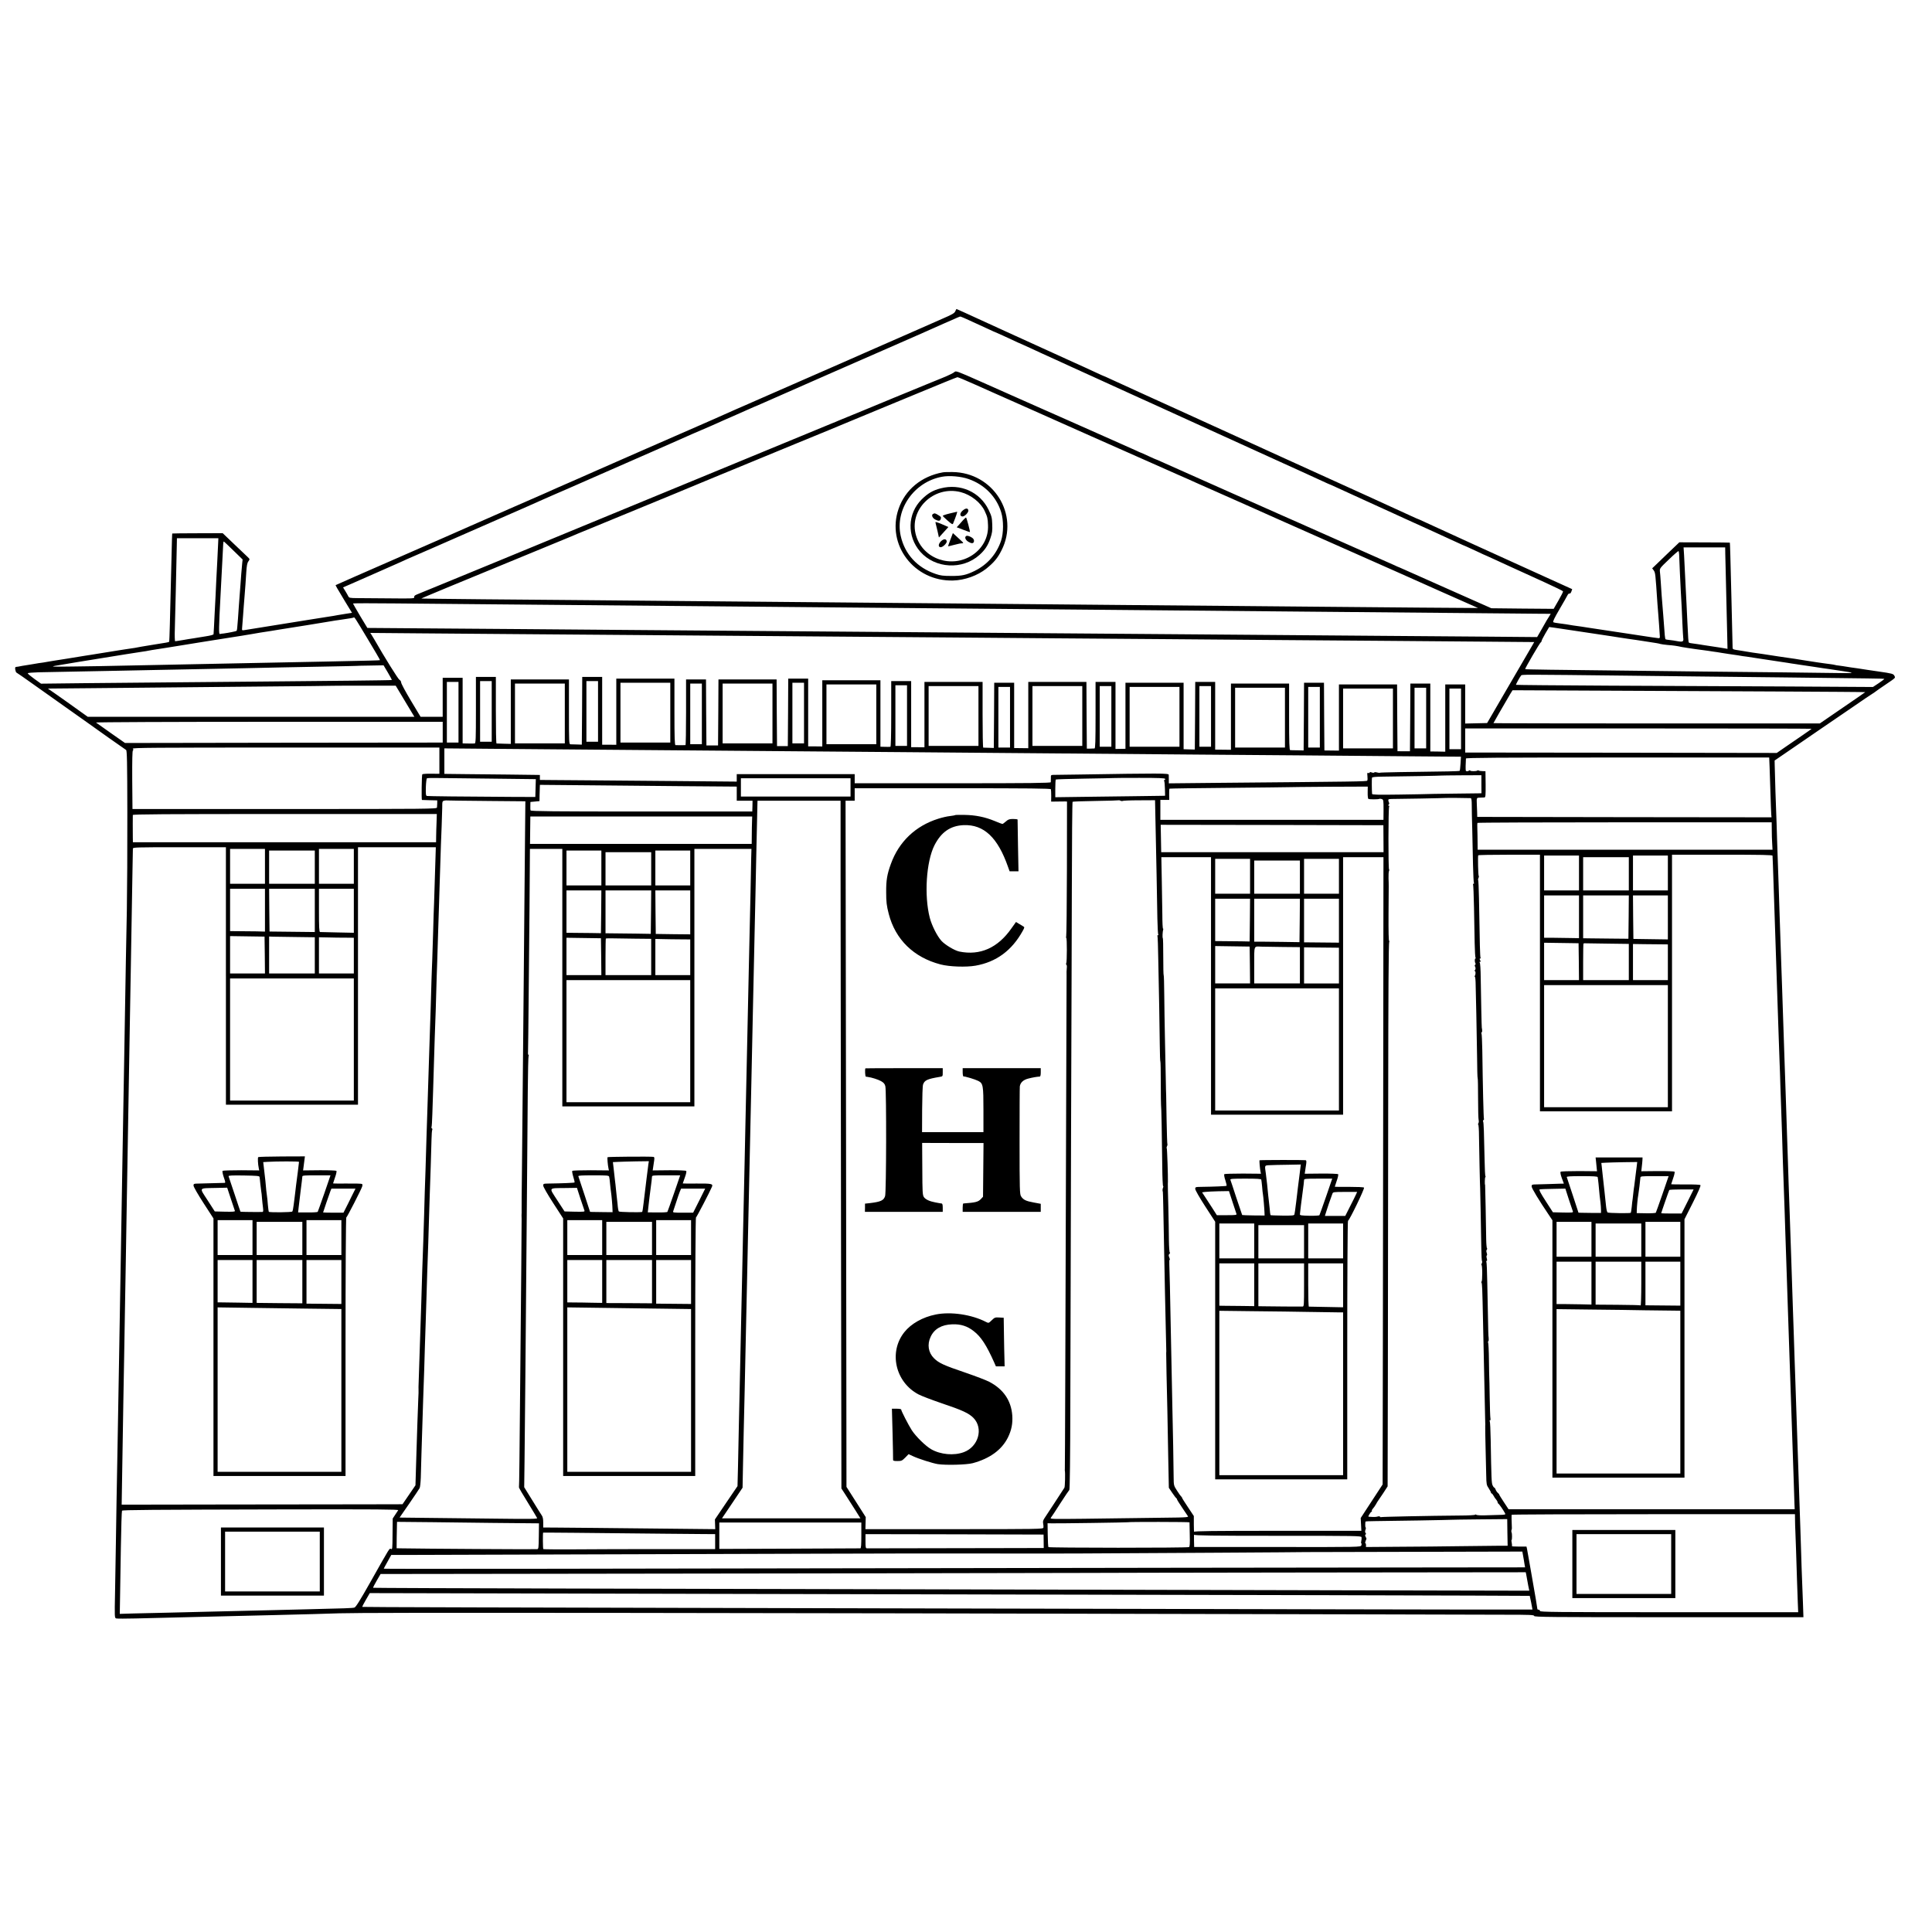 <?xml version="1.0" standalone="no"?>
<!DOCTYPE svg PUBLIC "-//W3C//DTD SVG 20010904//EN"
 "http://www.w3.org/TR/2001/REC-SVG-20010904/DTD/svg10.dtd">
<svg version="1.0" xmlns="http://www.w3.org/2000/svg"
 width="2326pt" height="2326pt" viewBox="0 0 2326 2326"
 preserveAspectRatio="xMidYMid meet">
<g transform="translate(0,2326) scale(0.1,-0.1)"
fill="#000000" stroke="none">
<path d="M11501 19513 c-9 -23 -36 -39 -159 -92 -81 -36 -205 -90 -277 -122
-337 -147 -554 -243 -595 -261 -25 -11 -58 -26 -75 -33 -16 -7 -127 -56 -245
-108 -118 -52 -393 -172 -610 -267 -217 -95 -417 -182 -445 -195 -27 -12 -84
-37 -125 -55 -41 -18 -93 -40 -115 -50 -22 -10 -83 -37 -135 -60 -52 -23 -113
-50 -135 -60 -22 -10 -92 -40 -155 -68 -144 -62 -1181 -517 -1235 -541 -22
-10 -130 -58 -240 -106 -109 -48 -217 -95 -240 -105 -36 -17 -192 -86 -580
-255 -306 -134 -443 -194 -485 -213 -25 -12 -157 -70 -295 -130 -137 -60 -448
-196 -690 -302 -392 -171 -500 -219 -598 -263 l-27 -12 17 -33 c10 -18 55 -92
99 -166 l82 -134 -77 -12 c-42 -7 -83 -14 -92 -15 -9 -2 -34 -6 -55 -10 -22
-3 -50 -8 -64 -10 -39 -6 -162 -26 -190 -30 -14 -2 -196 -31 -405 -65 -209
-33 -394 -63 -411 -66 -31 -5 -32 -4 -29 28 2 18 6 76 10 128 3 52 8 113 10
135 2 22 7 78 10 125 3 47 8 105 10 130 2 25 6 92 10 150 5 78 11 112 25 131
19 27 19 27 -8 53 -15 14 -89 84 -164 156 l-137 131 -302 -1 c-167 0 -304 -2
-305 -3 -2 -1 -5 -112 -8 -247 -4 -135 -8 -335 -11 -445 -3 -110 -7 -292 -10
-404 -3 -112 -6 -206 -9 -208 -5 -5 -31 -10 -211 -38 -88 -14 -167 -28 -175
-30 -8 -2 -35 -7 -60 -10 -25 -3 -70 -10 -100 -15 -30 -5 -73 -12 -95 -15 -22
-3 -92 -14 -155 -25 -63 -11 -133 -22 -155 -25 -22 -3 -51 -8 -65 -10 -14 -3
-38 -7 -55 -9 -16 -3 -88 -14 -160 -26 -71 -11 -146 -23 -165 -26 -19 -3 -46
-7 -60 -10 -56 -10 -67 -12 -115 -18 -27 -4 -57 -9 -65 -11 -8 -2 -33 -6 -55
-9 -40 -6 -113 -18 -127 -22 -5 -1 -15 -2 -24 -3 -11 -1 -14 -9 -10 -33 3 -18
9 -34 15 -36 5 -2 97 -65 203 -141 106 -75 272 -193 368 -261 96 -68 209 -148
250 -177 123 -89 484 -344 498 -352 11 -6 14 -142 15 -757 1 -412 -2 -942 -6
-1179 -10 -489 -13 -677 -22 -1205 -3 -206 -8 -472 -10 -590 -2 -118 -7 -375
-10 -570 -3 -195 -8 -456 -10 -580 -2 -124 -7 -391 -10 -595 -3 -203 -8 -471
-10 -595 -5 -270 -14 -819 -20 -1170 -5 -292 -13 -778 -20 -1150 -9 -466 -16
-872 -20 -1160 -3 -157 -7 -423 -10 -592 -6 -299 -6 -306 14 -313 11 -3 118
-3 238 0 120 3 304 7 408 10 105 3 287 7 405 10 118 3 303 7 410 10 107 3 296
7 420 10 464 11 581 15 805 22 308 11 4034 7 12100 -12 864 -2 1731 -4 1928
-5 310 0 357 -2 357 -15 0 -13 187 -15 1621 -15 l1621 0 -6 177 c-4 98 -9 228
-11 288 -3 61 -7 193 -10 295 -3 102 -8 241 -10 310 -2 69 -7 199 -10 290 -3
91 -7 224 -10 295 -2 72 -7 204 -10 295 -3 91 -7 224 -10 295 -3 72 -7 204
-10 295 -3 91 -8 224 -10 295 -3 72 -7 202 -10 290 -3 88 -7 225 -10 305 -3
80 -7 210 -10 290 -3 80 -7 215 -10 300 -3 85 -8 222 -10 304 -6 182 -14 407
-20 581 -8 206 -15 428 -20 590 -2 83 -7 215 -10 295 -2 80 -7 219 -10 310 -3
91 -8 224 -10 295 -3 72 -7 202 -10 290 -3 88 -7 223 -10 300 -9 265 -15 420
-20 595 -3 96 -8 225 -10 285 -2 61 -7 193 -10 295 -3 102 -8 235 -10 295 -2
61 -7 200 -10 310 -4 110 -8 241 -10 290 -2 50 -7 196 -11 325 -3 129 -8 255
-9 280 -3 44 -17 491 -19 599 l-1 55 225 154 c124 85 286 196 360 247 74 50
189 129 255 174 222 153 345 236 363 246 9 6 19 13 22 16 3 3 50 36 105 73
134 91 125 83 112 110 -12 24 -25 28 -192 52 -22 3 -80 12 -130 19 -101 16
-148 23 -202 30 -21 3 -49 8 -63 10 -14 3 -47 7 -75 11 -27 3 -52 7 -55 9 -3
2 -30 6 -60 10 -30 3 -95 13 -145 20 -49 8 -108 17 -130 20 -22 3 -65 10 -95
15 -30 5 -71 12 -90 14 -32 4 -281 41 -340 51 -14 2 -45 7 -70 10 -46 6 -71
10 -125 19 -16 3 -43 7 -60 10 -123 19 -115 15 -116 49 0 18 -2 93 -4 167 -2
74 -6 245 -9 380 -13 544 -18 705 -20 707 -1 1 -138 3 -305 3 l-303 1 -127
-121 c-69 -67 -143 -138 -163 -157 l-37 -35 19 -26 c19 -28 20 -34 44 -397 4
-50 8 -113 11 -140 4 -51 16 -210 18 -255 2 -19 -2 -25 -18 -23 -29 3 -72 9
-325 48 -124 19 -288 44 -365 55 -77 11 -151 23 -165 25 -14 3 -45 7 -70 11
-52 6 -156 22 -185 28 -11 2 -47 7 -81 11 -33 3 -66 10 -73 14 -9 6 11 48 74
156 48 81 91 158 97 170 6 13 16 21 23 19 7 -3 17 7 23 24 l10 29 -267 121
c-629 285 -1327 603 -1499 683 -46 22 -85 39 -87 39 -2 0 -39 16 -82 36 -100
47 -900 411 -1238 564 -143 65 -291 132 -330 150 -38 18 -320 146 -625 285
-305 139 -580 264 -610 278 -30 14 -206 93 -390 177 -184 84 -373 170 -418
191 -46 22 -86 39 -87 39 -2 0 -43 18 -92 41 -48 23 -210 97 -359 164 -150 68
-476 217 -725 330 -250 114 -487 222 -527 241 -41 19 -75 34 -77 34 -1 0 -8
-12 -14 -27z m200 -124 c74 -33 167 -76 207 -95 40 -19 74 -34 76 -34 2 0 42
-18 88 -39 162 -76 240 -111 243 -111 2 0 45 -20 97 -44 96 -45 116 -54 308
-141 63 -29 140 -64 170 -78 30 -14 179 -81 330 -150 151 -69 304 -139 340
-155 36 -17 110 -50 165 -75 55 -24 125 -56 155 -70 30 -14 183 -84 340 -155
852 -388 1172 -533 1235 -562 39 -18 140 -64 225 -102 85 -39 193 -88 238
-109 46 -22 86 -39 87 -39 2 0 43 -18 92 -41 48 -22 212 -97 363 -166 151 -69
298 -135 325 -148 28 -13 82 -38 120 -55 39 -18 88 -40 110 -50 22 -10 65 -29
95 -43 30 -14 105 -47 165 -75 61 -28 144 -66 185 -85 134 -62 191 -87 194
-87 2 0 56 -25 120 -55 63 -30 117 -55 120 -55 2 0 46 -20 97 -44 52 -24 146
-67 209 -96 63 -29 129 -58 145 -66 17 -7 129 -58 250 -114 121 -55 221 -104
223 -109 2 -5 -23 -55 -55 -110 l-58 -101 -375 3 -375 4 -480 213 c-264 117
-513 228 -553 246 -41 19 -75 34 -77 34 -3 0 -28 11 -57 25 -41 19 -603 268
-915 406 -26 11 -66 29 -88 39 -22 10 -103 46 -180 80 -77 34 -153 68 -170 75
-16 8 -334 149 -705 313 -371 165 -705 314 -743 331 -37 17 -69 31 -72 31 -2
0 -43 18 -90 40 -47 22 -88 40 -90 40 -2 0 -32 13 -67 30 -35 16 -206 92 -380
169 -175 77 -337 149 -360 160 -24 11 -203 90 -398 176 -195 87 -375 166 -399
177 -24 11 -174 77 -333 148 -277 123 -291 128 -307 111 -9 -10 -74 -42 -146
-71 -71 -28 -143 -58 -160 -65 -16 -7 -131 -54 -255 -105 -124 -50 -238 -98
-255 -105 -16 -7 -147 -61 -290 -120 -143 -59 -273 -112 -290 -119 -16 -7 -43
-19 -60 -25 -160 -66 -1139 -470 -1505 -621 -514 -212 -658 -272 -740 -305
-48 -19 -840 -346 -1805 -745 -170 -70 -449 -185 -620 -255 -170 -69 -326
-133 -346 -142 -27 -11 -35 -20 -32 -32 4 -17 -14 -18 -289 -15 -161 1 -338 3
-394 3 -94 1 -101 2 -112 24 -6 12 -22 41 -36 63 l-26 42 108 47 c59 26 202
89 318 140 115 51 232 103 260 115 27 12 63 28 79 36 17 7 158 69 315 137 248
109 766 336 1145 502 66 29 145 64 175 78 30 14 87 38 125 55 39 16 293 127
565 247 272 120 565 248 650 285 85 37 175 77 200 88 80 37 481 212 485 212 2
0 36 15 77 34 40 19 123 55 183 81 61 26 143 63 183 81 41 19 75 34 77 34 2 0
63 26 137 59 73 32 228 100 343 151 116 51 228 100 250 110 22 10 112 50 200
88 88 39 219 96 290 127 72 32 274 120 450 197 176 77 338 148 360 158 22 10
83 37 135 60 52 23 113 50 135 60 22 10 60 26 85 37 25 11 56 24 70 31 14 6
28 11 31 11 4 1 67 -26 140 -60z m41 -760 c111 -50 217 -97 233 -104 17 -8 91
-41 165 -73 74 -33 155 -69 180 -80 25 -12 392 -175 815 -363 424 -187 788
-349 810 -359 22 -10 123 -55 225 -100 102 -44 205 -90 230 -102 25 -11 161
-72 302 -134 141 -62 276 -122 300 -133 24 -11 207 -93 408 -182 965 -427
1422 -630 1461 -648 24 -11 242 -108 484 -216 l440 -195 -715 5 c-393 3 -908
8 -1145 10 -236 2 -736 7 -1110 10 -374 3 -896 8 -1160 10 -264 3 -757 7
-1095 10 -338 3 -833 7 -1100 10 -267 2 -775 7 -1130 10 -355 3 -852 8 -1105
10 -253 3 -761 7 -1130 10 -368 3 -859 8 -1090 10 -231 2 -762 7 -1180 10
-418 4 -761 8 -762 9 -3 3 364 155 1657 687 107 44 209 86 225 94 17 7 104 43
195 80 123 51 793 327 1005 414 11 5 31 13 45 19 14 6 196 82 405 168 209 86
394 162 410 169 17 7 273 113 570 235 297 122 554 227 570 235 17 7 104 43
195 81 91 37 390 161 665 275 275 114 505 208 512 208 6 1 103 -40 215 -90z
m-9117 -1936 c-2 -49 -6 -133 -9 -188 -3 -55 -8 -158 -12 -230 -3 -71 -7 -159
-9 -195 -2 -36 -7 -130 -11 -210 -6 -135 -11 -220 -13 -246 -1 -6 -40 -17 -88
-24 -49 -8 -92 -15 -98 -16 -5 -1 -30 -5 -55 -9 -25 -3 -83 -13 -129 -21 -46
-8 -88 -14 -92 -14 -5 0 -7 67 -4 153 2 83 7 280 11 437 3 157 7 341 9 410 2
69 4 151 4 183 l1 57 249 0 250 0 -4 -87z m185 -61 l111 -108 -5 -45 c-3 -24
-8 -80 -11 -124 -3 -44 -7 -105 -10 -135 -2 -30 -7 -89 -10 -130 -3 -41 -7
-102 -10 -135 -2 -33 -7 -98 -10 -145 -8 -108 -11 -140 -17 -145 -5 -5 -93
-23 -151 -31 -21 -2 -44 -5 -50 -7 -14 -2 -13 73 8 463 6 106 12 227 21 400
12 256 12 250 19 250 3 0 55 -49 115 -108z m17961 -34 c1 -40 2 -113 4 -163 2
-85 13 -548 20 -848 l3 -139 -32 6 c-17 3 -44 7 -61 10 -34 5 -168 26 -204 31
-13 3 -45 7 -70 11 -79 10 -93 13 -98 18 -6 5 -9 48 -18 246 -3 74 -8 169 -10
210 -2 41 -7 129 -10 195 -6 130 -12 258 -20 403 l-6 92 251 0 250 0 1 -72z
m-555 -16 c2 -79 15 -351 19 -427 11 -182 14 -257 20 -400 4 -82 8 -161 10
-175 7 -44 -5 -51 -67 -40 -31 6 -75 13 -98 15 -24 2 -45 6 -47 8 -8 9 -10 32
-28 283 -5 73 -14 181 -20 249 -2 28 -7 95 -10 150 -4 55 -8 116 -11 136 -3
36 1 41 108 143 61 59 113 104 116 101 4 -3 7 -23 8 -43z m-14351 -597 c319
-3 819 -8 1110 -10 681 -6 1561 -14 2220 -20 286 -3 790 -7 1120 -10 330 -3
827 -7 1105 -10 278 -3 782 -7 1120 -10 338 -3 840 -7 1115 -10 593 -5 1639
-15 2205 -20 805 -7 1961 -18 2220 -20 146 -2 338 -4 428 -4 l162 -1 -25 -41
c-15 -22 -35 -57 -46 -77 -12 -20 -37 -65 -57 -100 l-36 -62 -586 5 c-322 2
-911 7 -1310 10 -399 3 -966 8 -1260 10 -294 2 -868 7 -1275 10 -407 3 -994 7
-1305 10 -311 2 -893 7 -1295 10 -401 3 -971 8 -1265 10 -294 2 -875 7 -1290
10 -415 3 -989 8 -1275 10 -286 2 -893 7 -1350 11 -456 3 -1001 7 -1210 9
-209 2 -444 4 -521 4 l-141 1 -87 144 c-47 80 -86 147 -86 150 0 4 233 4 518
1 284 -3 778 -7 1097 -10z m-1437 -420 c83 -137 149 -251 147 -253 -3 -3 -135
-6 -660 -17 -165 -3 -392 -8 -505 -10 -606 -12 -785 -16 -990 -20 -339 -6
-750 -15 -985 -20 -115 -3 -352 -7 -525 -9 -286 -4 -308 -3 -240 9 73 13 461
77 590 97 83 13 77 12 260 42 85 13 175 27 200 31 25 3 52 8 60 10 8 2 31 6
50 9 59 9 227 35 390 62 85 14 169 28 185 30 17 3 84 14 150 24 269 43 322 51
355 56 19 3 46 7 60 10 14 2 39 7 55 9 46 8 88 15 110 19 11 2 40 7 65 10 25
3 54 8 65 10 11 2 52 9 90 15 268 42 472 75 590 95 50 9 122 20 160 25 114 16
150 23 154 27 8 7 15 -4 169 -261z m14372 125 c30 -5 75 -12 100 -15 25 -4
115 -17 200 -30 85 -13 175 -26 200 -30 25 -3 70 -10 100 -15 30 -5 73 -12 95
-15 22 -3 67 -10 100 -15 33 -5 80 -12 105 -15 25 -3 83 -12 130 -20 47 -8 99
-16 115 -18 17 -3 37 -7 45 -10 8 -3 47 -8 85 -12 75 -6 105 -10 175 -25 25
-5 101 -16 170 -26 69 -9 132 -18 142 -19 9 -2 38 -6 65 -10 26 -3 71 -10 98
-15 28 -5 68 -11 90 -14 22 -3 72 -10 110 -16 39 -7 84 -14 100 -15 17 -2 102
-15 190 -29 88 -13 180 -27 205 -31 25 -3 70 -10 100 -15 30 -5 71 -12 90 -14
19 -3 49 -7 65 -10 17 -2 81 -12 143 -21 62 -9 121 -18 131 -20 10 -2 42 -6
71 -10 29 -4 62 -9 74 -11 12 -2 59 -9 106 -16 47 -6 88 -14 92 -18 5 -3 -34
-5 -85 -4 -50 1 -380 5 -732 9 -352 3 -788 8 -970 10 -181 2 -562 7 -845 10
-937 10 -1294 15 -1298 19 -5 6 178 320 189 324 5 2 9 9 9 16 0 6 20 46 45 89
l46 78 47 -6 c26 -3 72 -10 102 -15z m-12495 -65 c363 -3 946 -7 1295 -10 349
-3 930 -7 1290 -10 772 -6 1617 -13 2585 -20 385 -3 943 -7 1240 -10 297 -2
902 -7 1345 -10 443 -3 1003 -8 1245 -10 242 -2 838 -7 1325 -10 487 -4 1043
-9 1235 -10 193 -2 408 -4 478 -4 l128 -1 -24 -42 c-14 -24 -104 -179 -201
-345 -96 -166 -184 -317 -195 -335 -10 -18 -47 -82 -83 -143 l-64 -110 -132
-3 -132 -3 0 236 0 235 -120 0 -120 0 0 -405 0 -405 -90 2 -90 1 0 409 0 408
-120 0 -120 0 -2 -407 -3 -408 -75 0 -75 1 -3 402 -2 402 -350 0 -350 0 0
-399 0 -398 -87 1 -88 1 -3 408 -2 407 -120 0 -120 0 -2 -407 -3 -408 -75 2
c-41 0 -81 1 -87 2 -10 1 -13 88 -13 401 l0 400 -350 0 -350 0 0 -399 0 -398
-95 1 -95 1 0 407 0 408 -120 0 -120 0 -2 -407 -3 -407 -40 1 c-22 1 -52 1
-67 2 l-28 1 0 400 0 400 -350 0 -350 0 0 -398 0 -397 -60 -1 -60 -1 0 403 0
404 -120 0 -120 0 0 -400 c0 -313 -3 -400 -12 -401 -7 -1 -31 -1 -53 -2 l-40
0 -3 402 -2 401 -350 0 -350 0 0 -399 0 -399 -85 1 -85 1 0 393 0 393 -120 0
-120 0 -2 -392 -3 -393 -60 2 c-33 1 -63 2 -67 2 -5 1 -8 179 -8 396 l0 395
-350 0 -350 0 0 -393 0 -394 -80 1 -80 0 0 398 0 398 -120 0 -120 0 0 -395 c0
-256 -4 -395 -10 -396 -5 -1 -19 -1 -30 -1 -11 0 -36 0 -55 1 l-35 1 0 400 0
400 -350 0 -350 0 0 -399 0 -398 -85 1 -85 0 0 408 0 408 -120 0 -120 0 -2
-407 -3 -406 -65 0 -65 0 -3 401 -2 402 -350 0 -350 0 -2 -397 -3 -398 -70 0
-70 0 -3 398 -2 397 -120 0 -120 0 0 -395 c0 -217 -3 -395 -7 -396 -11 -1
-105 -1 -120 0 -10 1 -13 88 -13 401 l0 400 -350 0 -350 0 0 -399 0 -398 -85
1 -85 0 0 408 0 408 -120 0 -120 0 -2 -407 -3 -408 -60 2 c-33 1 -68 2 -77 2
-17 1 -18 27 -18 391 l0 390 -350 0 -350 0 0 -388 0 -388 -82 2 c-46 1 -86 2
-90 3 -5 0 -8 181 -8 401 l0 400 -120 0 -120 0 0 -400 c0 -348 -2 -400 -15
-401 -8 -1 -26 -1 -40 -1 -14 0 -43 0 -65 1 l-40 1 0 395 0 395 -120 0 -120 0
0 -235 0 -235 -133 0 -133 0 -117 195 c-64 107 -117 205 -117 218 0 12 -9 27
-20 32 -16 8 -183 276 -301 483 -11 18 -27 44 -35 58 l-16 24 593 -5 c327 -2
891 -7 1254 -10z m-1636 -461 c28 -48 50 -88 48 -91 -2 -2 -220 -5 -483 -8
-263 -2 -729 -7 -1034 -10 -305 -3 -805 -7 -1110 -10 -305 -3 -789 -8 -1075
-10 l-521 -6 -81 58 c-44 32 -80 62 -79 67 0 5 59 10 131 12 398 7 821 16 975
19 96 2 317 7 490 10 173 3 403 8 510 10 107 3 332 7 500 10 168 3 375 8 460
10 85 2 319 7 520 10 201 4 366 7 367 8 1 1 75 3 166 4 l165 3 51 -86z m14966
-39 c259 -3 655 -7 880 -10 226 -3 633 -7 905 -10 1141 -13 1263 -15 1266 -18
3 -2 -28 -25 -66 -51 l-71 -47 -1022 6 c-562 3 -1528 7 -2147 10 -618 3 -1126
8 -1128 10 -4 3 41 87 61 112 10 13 -11 13 1322 -2z m-13715 -430 l0 -365 -70
0 -70 0 0 365 0 365 70 0 70 0 0 -365z m1280 0 l0 -365 -70 0 -70 0 0 365 0
365 70 0 70 0 0 -365z m-1680 -10 l0 -365 -70 0 -70 0 0 365 0 365 70 0 70 0
0 -365z m2550 -5 l0 -360 -300 0 -300 0 0 360 0 360 300 0 300 0 0 -360z
m1610 -5 l0 -365 -70 0 -70 0 0 365 0 365 70 0 70 0 0 -365z m-2880 -5 l0
-360 -300 0 -300 0 0 360 0 360 300 0 300 0 0 -360z m1650 -5 l0 -365 -70 0
-70 0 0 365 0 365 70 0 70 0 0 -365z m850 5 l0 -360 -300 0 -300 0 0 360 0
360 300 0 300 0 0 -360z m1250 -10 l0 -360 -300 0 -300 0 0 360 0 360 300 0
300 0 0 -360z m-5674 158 l113 -188 -1966 0 -1966 0 -101 72 c-55 39 -119 85
-141 101 -22 16 -84 60 -139 98 l-99 69 104 1 c57 0 257 2 444 4 705 7 1552
15 2180 21 358 3 651 6 652 7 1 1 183 2 404 2 l403 0 112 -187z m6044 -173 l0
-365 -70 0 -70 0 0 365 0 365 70 0 70 0 0 -365z m860 -5 l0 -360 -300 0 -300
0 0 360 0 360 300 0 300 0 0 -360z m1250 0 l0 -360 -300 0 -300 0 0 360 0 360
300 0 300 0 0 -360z m350 -5 l0 -365 -70 0 -70 0 0 365 0 365 70 0 70 0 0
-365z m1200 0 l0 -365 -70 0 -70 0 0 365 0 365 70 0 70 0 0 -365z m-2420 -10
l0 -365 -70 0 -70 0 0 365 0 365 70 0 70 0 0 -365z m2040 5 l0 -360 -300 0
-300 0 0 360 0 360 300 0 300 0 0 -360z m1690 -5 l0 -365 -70 0 -70 0 0 365 0
365 70 0 70 0 0 -365z m-420 -5 l0 -360 -300 0 -300 0 0 360 0 360 300 0 300
0 0 -360z m1700 -5 l0 -365 -70 0 -70 0 0 365 0 365 70 0 70 0 0 -365z m-400
-5 l0 -360 -300 0 -300 0 0 360 0 360 300 0 300 0 0 -360z m820 -5 l0 -365
-70 0 -70 0 0 365 0 365 70 0 70 0 0 -365z m3814 330 c577 -3 1050 -6 1052 -8
1 -1 -122 -86 -273 -189 l-274 -188 -1964 0 c-1081 0 -1965 2 -1965 4 0 3 113
199 204 354 l26 42 1072 -5 c590 -3 1545 -7 2122 -10z m-16074 -490 l0 -125
-1912 -2 -1913 -3 -170 119 c-93 65 -174 123 -179 127 -6 5 923 9 2082 9
l2092 0 0 -125z m16480 41 c0 -2 -46 -35 -102 -73 -57 -39 -151 -104 -210
-144 l-107 -74 -1875 3 -1876 2 0 145 0 145 2085 0 c1147 0 2085 -2 2085 -4z
m-16520 -384 l0 -158 -101 1 c-55 1 -102 -3 -105 -7 -7 -12 -11 -308 -4 -309
3 -1 45 -2 95 -3 l89 -2 0 -35 c-1 -19 -2 -42 -3 -51 -1 -17 -95 -18 -1833
-18 l-1833 0 -3 349 c-1 238 1 352 8 356 8 5 7 11 -1 21 -10 12 247 14 1840
14 l1851 0 0 -158z m1835 133 c358 -3 918 -8 1245 -10 327 -3 879 -7 1225 -10
347 -3 909 -7 1250 -10 341 -3 879 -7 1195 -10 1401 -11 1986 -16 2425 -20
259 -2 844 -7 1300 -10 457 -4 981 -8 1165 -10 184 -2 408 -4 497 -4 l162 -1
-5 -82 c-3 -45 -7 -85 -10 -88 -3 -3 -65 -6 -137 -7 -485 -6 -820 -12 -824
-16 -2 -3 -18 -1 -34 3 -16 5 -31 5 -34 0 -3 -5 -16 -5 -30 0 -17 7 -25 6 -25
-1 0 -6 -7 -8 -16 -5 -13 5 -15 -1 -11 -37 3 -24 2 -49 -2 -55 -6 -11 -107
-12 -1797 -27 l-592 -6 0 43 c0 24 0 51 -1 60 -1 19 -95 19 -1096 3 -143 -2
-274 -4 -292 -4 -31 -1 -32 -3 -31 -38 0 -21 0 -44 -1 -50 -1 -10 -244 -13
-1181 -13 l-1180 0 0 55 0 55 -710 0 -710 0 0 -45 0 -45 -662 6 c-365 3 -847
7 -1073 9 -225 2 -461 4 -522 4 l-113 1 0 30 0 30 -72 1 c-40 0 -181 2 -313 4
-132 2 -358 4 -502 5 l-263 3 0 154 0 153 563 -5 c309 -2 855 -7 1212 -10z
m14176 -117 c0 -13 2 -57 4 -98 1 -41 6 -178 10 -305 4 -126 8 -245 10 -263
l3 -32 -1772 2 -1771 3 -1 50 c-1 28 -3 73 -4 100 -3 82 -4 81 38 82 20 1 44
1 53 2 14 1 16 20 15 159 l-2 157 -35 1 c-19 0 -40 3 -46 7 -6 4 -13 4 -17 0
-9 -10 -86 -10 -86 0 0 4 -6 5 -12 0 -20 -12 -36 -12 -41 0 -3 10 -2 88 2 145
1 9 373 12 1826 12 l1825 0 1 -22z m-3466 -300 l1 -108 -26 -1 c-14 0 -162 -2
-330 -4 -168 -2 -305 -4 -305 -5 0 -1 -147 -3 -327 -6 -264 -4 -328 -2 -329 8
-4 47 -5 185 -1 195 2 8 43 12 130 13 249 2 706 11 708 13 1 1 110 2 241 3
l238 1 0 -109z m-11925 68 c267 -3 498 -5 513 -6 l28 0 -3 -107 -3 -108 -285
1 c-590 3 -1006 8 -1020 11 -13 4 -15 21 -13 106 2 55 8 104 13 107 5 3 71 5
147 3 76 -1 356 -4 623 -7z m8117 -3 c3 -7 0 -13 -7 -13 -6 0 -8 -5 -4 -12 4
-7 8 -50 9 -95 l2 -83 -36 -1 c-20 0 -184 -2 -366 -5 -181 -2 -463 -6 -625 -8
l-295 -4 0 103 c0 57 3 106 6 110 4 3 161 8 350 11 189 3 344 6 345 7 1 1 141
2 310 2 237 0 308 -3 311 -12z m-3787 -103 l0 -110 -660 0 -660 0 0 110 0 110
660 0 660 0 0 -110z m-2010 15 c217 -2 450 -4 518 -4 l122 -1 0 -85 0 -85 95
0 95 0 -1 -65 -2 -65 -1332 0 c-1057 0 -1334 3 -1337 13 -3 6 -4 32 -3 57 l1
45 55 5 54 5 1 70 c1 39 2 82 3 98 l1 28 668 -6 c367 -4 845 -8 1062 -10z
m8236 -76 c-1 -39 3 -73 8 -77 12 -7 120 -7 132 0 5 3 18 2 30 -2 20 -8 21
-15 21 -129 l-1 -121 -1343 0 -1343 0 0 120 0 120 54 0 53 0 -1 66 c-1 36 1
67 4 69 4 2 326 7 716 10 390 4 710 7 711 8 1 1 217 3 481 5 l479 2 -1 -71z
m-3814 39 c2 -7 4 -44 4 -81 l-1 -68 70 1 c39 1 81 1 96 1 l25 -1 -1 -808 c-1
-445 -5 -814 -9 -820 -4 -7 -4 -12 1 -12 10 0 9 -292 0 -307 -4 -7 -3 -14 1
-17 5 -3 8 -18 6 -33 -3 -28 -5 -75 -3 -103 0 -14 -8 -2668 -16 -4885 -2 -577
-4 -1052 -5 -1055 -1 -3 -1 -9 0 -15 6 -28 2 -194 -5 -206 -17 -26 -217 -334
-240 -367 -17 -26 -21 -41 -16 -65 4 -18 5 -40 3 -49 -3 -17 -63 -18 -1073
-18 l-1070 0 2 73 2 72 -116 182 -116 182 -5 4130 -6 4131 55 0 55 0 0 75 0
75 1179 0 c934 0 1180 -3 1183 -12z m5055 -107 c8 -1 12 -27 12 -83 0 -46 2
-180 6 -298 3 -118 7 -308 9 -422 3 -114 7 -212 11 -218 3 -5 1 -10 -5 -10 -6
0 -8 -4 -5 -10 3 -5 8 -130 11 -277 3 -148 6 -341 8 -429 2 -89 6 -167 10
-173 4 -6 3 -11 -1 -11 -10 0 -10 -41 0 -57 4 -7 3 -14 -3 -18 -6 -4 -7 -12
-3 -18 11 -17 10 -41 -2 -49 -7 -5 -6 -8 0 -8 12 0 13 -40 1 -58 -4 -7 -4 -12
1 -12 4 0 9 -46 9 -103 1 -56 4 -214 8 -352 3 -137 7 -366 9 -507 1 -142 4
-258 7 -258 3 0 5 -109 5 -243 0 -133 3 -251 7 -263 3 -11 2 -28 -3 -37 -6 -9
-6 -17 -2 -17 4 0 9 -62 9 -138 2 -153 12 -627 14 -627 1 0 10 -477 14 -727 1
-81 5 -150 9 -154 3 -4 2 -15 -4 -25 -5 -11 -6 -19 -2 -19 4 0 8 -45 8 -100 0
-55 -3 -100 -8 -100 -4 0 -5 -5 -1 -12 8 -13 10 -52 19 -483 3 -159 8 -389 11
-510 11 -521 15 -671 15 -690 1 -11 1 -31 0 -45 -1 -14 1 -126 4 -250 3 -124
7 -277 8 -341 2 -108 4 -119 30 -157 15 -23 27 -46 27 -52 0 -5 4 -10 8 -10 5
0 15 -12 23 -27 8 -16 22 -37 32 -47 9 -11 17 -25 17 -32 0 -7 4 -14 8 -16 9
-3 62 -79 80 -114 11 -20 9 -21 -81 -23 -51 -2 -128 -4 -172 -5 -44 -1 -86 2
-92 7 -7 5 -13 6 -13 1 0 -5 -80 -10 -178 -10 -381 -3 -945 -15 -953 -19 -4
-3 -10 -1 -14 4 -3 6 -16 7 -28 3 -20 -6 -44 -7 -100 -3 -17 1 -17 2 0 31 9
16 21 30 26 30 4 0 6 4 3 8 -3 5 3 18 12 28 10 10 27 35 38 54 10 19 21 37 24
40 3 3 30 43 61 90 l55 85 3 1360 c1 748 3 2222 4 3275 1 1290 5 1917 12 1922
6 5 7 8 0 8 -7 0 -9 113 -8 328 3 391 3 342 0 427 -1 39 1 78 5 87 5 9 5 19 1
21 -10 6 -9 739 1 755 4 7 2 12 -5 12 -8 0 -9 3 0 13 6 8 8 16 6 19 -3 3 -7
15 -10 27 -3 19 1 21 43 22 26 0 180 3 342 5 162 3 295 6 296 7 2 2 288 0 311
-2z m-11847 -34 l465 -4 -2 -209 c-1 -115 -5 -502 -8 -860 -3 -358 -8 -865
-10 -1125 -7 -811 -16 -1744 -21 -2234 -3 -258 -5 -476 -4 -482 1 -21 0 -62
-1 -75 0 -7 0 -26 1 -43 0 -16 -1 -268 -4 -560 -3 -291 -8 -825 -11 -1185 -10
-1124 -14 -1477 -17 -1486 -2 -5 46 -87 106 -183 59 -96 110 -181 113 -188 4
-10 -82 -12 -458 -7 -497 5 -1114 12 -1166 13 l-32 1 115 166 c63 92 120 176
126 188 6 11 12 68 14 126 1 58 5 186 8 285 4 99 8 257 11 350 3 94 7 235 10
315 11 297 15 430 20 615 3 105 8 255 11 335 2 80 6 208 9 285 4 146 12 400
21 640 3 77 7 212 9 300 2 88 6 216 9 285 6 160 18 524 21 661 1 58 5 111 9
117 3 6 2 13 -4 17 -6 4 -8 10 -5 15 3 5 8 76 10 157 3 81 7 218 10 303 3 85
7 234 10 330 3 96 7 227 9 290 3 63 8 214 12 335 11 395 13 448 18 585 3 74 8
234 11 355 4 121 8 274 11 340 2 66 6 183 8 260 14 438 17 533 23 665 3 80 6
181 7 225 0 77 1 80 26 86 14 3 30 4 35 2 6 -1 219 -4 475 -6z m7654 0 c4 4
94 8 199 8 l193 1 3 -150 c2 -83 4 -212 6 -286 4 -158 15 -737 19 -991 2 -97
7 -182 10 -188 4 -6 2 -11 -4 -11 -6 0 -9 -4 -5 -9 3 -6 8 -137 10 -293 3
-156 8 -404 11 -553 3 -148 6 -359 7 -467 1 -109 4 -198 7 -198 3 0 5 -116 5
-258 0 -141 2 -261 3 -265 4 -8 11 -375 15 -754 1 -123 6 -223 10 -223 4 0 4
-8 0 -17 -8 -16 -9 -39 -3 -53 1 -3 3 -81 5 -175 9 -520 32 -1595 36 -1730 1
-5 0 -21 -1 -35 0 -14 2 -124 4 -245 7 -282 14 -592 21 -1028 l7 -349 41 -61
c23 -34 45 -63 50 -65 4 -2 7 -8 7 -13 0 -4 28 -50 63 -101 35 -51 66 -98 70
-104 5 -9 -28 -12 -121 -14 -222 -3 -723 -9 -1141 -15 -383 -4 -403 -4 -389
13 8 9 59 87 113 172 55 85 104 158 109 162 6 4 11 395 12 1060 4 1707 14
5083 15 5088 0 3 1 483 3 1067 1 585 5 1066 9 1070 4 3 130 8 279 10 150 2
274 6 277 8 2 2 11 0 21 -5 10 -5 20 -6 24 -3z m-3394 -909 c1 -502 3 -2365 5
-4140 l5 -3228 53 -82 c30 -46 81 -127 115 -180 l61 -98 -834 0 -833 0 124
184 124 185 5 258 c6 282 12 585 20 897 2 110 7 323 10 471 13 608 15 699 20
910 3 121 7 337 10 480 3 143 7 346 10 450 2 105 7 309 10 455 3 146 8 353 10
460 2 107 7 310 10 450 3 140 7 350 10 465 3 116 7 327 10 470 3 143 7 348 10
455 2 107 7 314 10 460 3 146 8 346 10 445 2 99 7 317 10 485 4 168 8 368 10
445 2 77 4 157 4 178 l1 37 500 0 500 0 0 -912z m-4864 655 c-2 -54 -5 -131
-5 -170 l-1 -73 -1825 0 -1825 0 -1 58 c-1 88 -1 256 0 270 1 9 374 12 1831
12 l1829 0 -3 -97z m3798 10 c-1 -32 -3 -106 -3 -165 l-1 -108 -1334 0 -1335
0 2 165 2 165 1336 0 1335 0 -2 -57z m12277 -105 c0 -51 2 -126 5 -165 l4 -73
-1775 0 -1775 0 -1 98 c0 53 -2 124 -3 157 -1 33 -1 63 1 68 2 4 800 7 1774 7
l1769 0 1 -92z m-4675 -105 l1 -163 -1339 0 -1338 0 -1 58 c0 31 -2 105 -3
165 l-2 107 1340 -2 1341 -3 1 -162z m-13936 -1653 l0 -1550 795 0 795 0 0
1550 0 1550 468 0 469 0 -3 -97 c-10 -332 -14 -471 -18 -573 -3 -63 -8 -216
-11 -340 -11 -349 -14 -445 -15 -445 0 0 -3 -64 -5 -142 -4 -149 -13 -459 -21
-678 -2 -71 -6 -195 -9 -275 -10 -333 -16 -514 -21 -660 -3 -85 -7 -209 -9
-275 -9 -315 -16 -542 -21 -665 -2 -74 -6 -202 -8 -285 -3 -82 -7 -224 -10
-315 -4 -91 -9 -241 -12 -335 -9 -311 -14 -474 -30 -945 -5 -170 -15 -439 -15
-455 -1 -5 0 -23 0 -40 1 -16 0 -68 -3 -115 -2 -47 -7 -182 -11 -300 -3 -118
-8 -273 -11 -345 -2 -71 -6 -190 -8 -263 l-4 -134 -78 -114 -78 -114 -440 -1
c-243 0 -1003 -1 -1691 -2 l-1250 -2 1 70 c1 71 12 770 19 1165 2 118 6 368
10 555 3 187 8 453 10 590 3 138 7 394 10 570 3 176 7 446 10 600 3 154 7 420
10 590 3 171 7 434 10 585 8 432 15 828 20 1165 3 171 7 425 10 565 2 140 7
404 10 585 3 182 8 445 10 585 3 140 5 263 5 273 0 16 33 17 560 17 l560 0 0
-1550z m470 1320 l0 -210 -210 0 -210 0 0 210 0 210 210 0 210 0 0 -210z
m1070 0 l0 -210 -210 0 -210 0 0 210 0 210 210 0 210 0 0 -210z m2510 -1340
l0 -1550 795 0 795 0 0 1550 0 1550 343 0 344 0 -3 -107 c-1 -60 -5 -245 -8
-413 -4 -168 -9 -386 -11 -485 -2 -99 -7 -299 -10 -445 -10 -454 -14 -666 -20
-925 -7 -355 -14 -666 -20 -915 -3 -118 -7 -330 -10 -470 -11 -489 -15 -676
-20 -900 -3 -124 -7 -337 -10 -475 -3 -137 -7 -340 -10 -450 -2 -110 -7 -317
-10 -460 -3 -143 -7 -350 -10 -460 -3 -110 -7 -312 -10 -450 -3 -137 -7 -355
-10 -483 l-6 -234 -136 -200 -136 -201 2 -59 2 -58 -578 6 c-318 3 -711 7
-873 9 -162 2 -368 4 -457 4 l-163 1 0 60 c0 43 -5 69 -19 88 -10 15 -62 97
-114 182 l-96 155 4 310 c2 171 7 627 10 1015 8 974 13 1499 20 2320 4 388 8
892 9 1121 2 229 6 422 10 428 4 6 3 11 -1 11 -5 0 -8 15 -6 33 1 17 5 327 8
687 3 360 8 837 10 1060 2 223 4 471 4 553 l1 147 195 0 195 0 0 -1550z
m-2980 1330 l0 -200 -275 0 -275 0 0 200 0 200 275 0 275 0 0 -200z m3450 -10
l0 -210 -210 0 -210 0 0 210 0 210 210 0 210 0 0 -210z m1070 0 l0 -210 -210
0 -210 0 0 210 0 210 210 0 210 0 0 -210z m-470 -10 l0 -200 -275 0 -275 0 0
200 0 200 275 0 275 0 0 -200z m10700 -1375 l0 -1545 795 0 795 0 0 1545 0
1545 605 0 c477 0 605 -3 605 -12 1 -7 3 -60 5 -118 2 -58 7 -190 10 -295 6
-185 9 -292 20 -600 3 -82 7 -217 10 -300 3 -82 7 -217 10 -300 7 -193 13
-378 20 -590 3 -93 7 -219 10 -280 3 -60 7 -195 10 -300 3 -104 8 -233 10
-285 2 -52 6 -185 10 -295 3 -110 8 -258 10 -330 3 -71 7 -197 10 -280 3 -82
7 -208 10 -280 2 -71 7 -211 10 -310 3 -99 8 -232 10 -295 2 -63 7 -198 10
-300 3 -102 8 -237 10 -300 2 -63 7 -196 10 -295 3 -99 8 -232 10 -295 3 -63
7 -194 10 -290 3 -96 8 -229 10 -295 10 -311 17 -517 20 -590 2 -44 6 -177 10
-295 4 -118 8 -245 9 -282 l3 -68 -1722 0 -1723 0 -56 85 c-31 47 -56 87 -56
91 1 3 -7 13 -18 22 -10 9 -22 27 -26 40 -4 12 -11 22 -15 22 -4 0 -14 12 -21
28 -13 27 -15 78 -23 548 -2 116 -7 216 -11 222 -4 7 -3 12 3 12 5 0 8 10 5
23 -3 12 -7 128 -9 257 -2 129 -4 235 -5 235 -1 0 -2 92 -4 206 -1 113 -6 210
-10 217 -4 7 -4 12 1 12 4 0 7 15 6 32 -1 18 -2 33 -3 33 -1 0 -3 88 -5 195
-2 107 -6 306 -9 442 -2 136 -7 252 -11 258 -3 5 -2 10 4 10 6 0 6 11 1 30 -5
17 -5 32 0 35 5 3 5 17 -1 32 -6 18 -6 30 2 39 6 8 7 14 2 14 -4 0 -9 48 -10
108 -2 181 -12 657 -13 657 -6 0 -4 88 2 92 5 2 5 9 1 15 -3 7 -8 88 -9 182
-7 345 -11 463 -18 474 -3 6 -2 13 4 17 6 4 8 10 6 14 -5 7 -14 390 -20 827
-2 105 -6 196 -10 202 -4 7 -3 12 1 12 5 0 8 12 7 28 -1 15 -3 27 -4 27 -2 0
-10 379 -13 600 -1 106 -6 183 -12 187 -6 5 -5 8 3 8 10 0 10 5 2 20 -8 14 -8
20 0 20 6 0 8 5 5 10 -6 9 -10 150 -19 713 -2 120 -7 221 -10 224 -3 3 -1 13
4 23 5 10 7 20 3 24 -7 6 -12 237 -6 249 2 4 170 7 374 7 l369 0 0 -1545z
m470 1325 l0 -210 -210 0 -210 0 0 210 0 210 210 0 210 0 0 -210z m1070 0 l0
-210 -210 0 -210 0 0 210 0 210 210 0 210 0 0 -210z m-5500 -1360 l0 -1550
795 0 795 0 0 1550 0 1550 243 0 243 0 -2 -2012 c-2 -1107 -4 -2807 -5 -3777
l-3 -1763 -57 -87 c-31 -47 -90 -138 -132 -202 l-75 -115 4 -77 4 -77 -1004 0
c-790 0 -1005 -3 -1008 -12 -3 -7 -5 33 -5 88 l0 102 -71 107 c-40 59 -72 111
-72 115 0 5 -3 10 -8 12 -4 2 -26 32 -49 68 -42 65 -42 65 -43 165 -1 149 -9
592 -15 825 -2 113 -7 336 -10 495 -3 160 -8 403 -11 540 -3 138 -7 338 -9
445 -3 107 -6 223 -7 257 -2 33 0 59 4 56 5 -2 3 8 -3 24 -12 31 -12 33 3 51
6 6 7 12 2 12 -5 0 -10 66 -11 148 0 81 -4 264 -7 407 -4 143 -7 266 -6 273 0
6 0 18 1 25 2 60 -9 399 -14 403 -4 4 -2 14 3 24 5 10 7 19 5 22 -3 3 -7 137
-10 299 -2 162 -5 294 -5 294 -1 0 -3 95 -5 210 -2 116 -6 334 -10 485 -3 151
-7 382 -8 512 -1 131 -4 238 -7 238 -3 0 -5 99 -5 221 0 121 -2 222 -5 224 -7
4 -3 82 4 102 3 7 2 13 -2 13 -4 0 -8 75 -8 168 -1 92 -4 285 -7 430 l-5 262
299 0 299 0 0 -1550z m5030 1350 l0 -200 -275 0 -275 0 0 200 0 200 275 0 275
0 0 -200z m-4560 -30 l0 -210 -210 0 -210 0 0 210 0 210 210 0 210 0 0 -210z
m1070 0 l0 -210 -210 0 -210 0 0 210 0 210 210 0 210 0 0 -210z m-470 -10 l0
-200 -275 0 -275 0 0 200 0 200 275 0 275 0 0 -200z m-12460 -398 l0 -258 -97
3 c-54 1 -149 2 -210 2 l-113 1 0 255 0 255 210 0 210 0 0 -258z m600 -3 l0
-260 -272 3 -273 3 -3 258 -2 257 275 0 275 0 0 -261z m470 -4 l0 -265 -197 4
c-109 2 -204 4 -210 5 -10 1 -13 60 -13 261 l0 260 210 0 210 0 0 -265z m2978
-12 l-3 -258 -115 2 c-63 1 -157 2 -207 2 l-93 1 0 255 0 255 210 0 210 0 -2
-257z m600 -4 l-3 -262 -185 3 c-102 1 -224 3 -272 3 l-88 1 0 258 0 258 275
0 275 0 -2 -261z m472 -4 l0 -264 -207 2 -208 3 -3 262 -2 262 210 0 210 0 0
-265z m10700 -53 l0 -257 -117 2 c-65 1 -160 2 -210 3 l-93 0 0 255 0 255 210
0 210 0 0 -258z m598 -3 l-3 -261 -210 2 c-115 1 -238 2 -272 3 l-63 1 0 258
0 258 275 0 275 0 -2 -261z m472 -4 l0 -265 -207 3 -208 3 -3 262 -2 262 210
0 210 0 0 -265z m-5032 -32 l-3 -258 -95 2 c-52 1 -146 2 -207 2 l-113 1 0
255 0 255 210 0 210 0 -2 -257z m600 -4 l-3 -262 -195 3 c-107 1 -230 3 -272
3 l-78 0 0 259 0 258 275 0 275 0 -2 -261z m472 -4 l0 -264 -210 2 -210 2 0
263 0 262 210 0 210 0 0 -265z m-12932 -413 l2 -222 -210 0 -210 0 0 225 0
225 208 -3 207 -3 3 -222z m375 217 l227 -3 0 -218 0 -218 -275 0 -275 0 0
223 0 222 47 -2 c27 -1 150 -3 276 -4z m595 -8 l102 -1 0 -215 0 -215 -210 0
-210 0 0 218 0 218 108 -2 c59 -2 153 -3 210 -3z m3080 -229 l2 -222 -210 0
-210 0 0 225 0 225 208 -3 207 -3 3 -222z m405 217 l197 -2 0 -219 0 -218
-275 0 -275 0 0 218 c0 120 2 221 4 223 2 2 37 3 78 2 40 -1 162 -3 271 -4z
m545 -8 l122 -1 0 -215 0 -215 -210 0 -210 0 0 218 0 218 88 -2 c48 -1 142 -3
210 -3z m10820 -269 l2 -222 -210 0 -210 0 0 225 0 225 208 -3 207 -3 3 -222z
m370 217 l232 -3 0 -218 0 -218 -275 0 -275 0 0 218 c0 120 2 221 4 223 3 2
22 4 43 2 21 -1 143 -3 271 -4z m620 -8 l82 -1 0 -215 0 -215 -210 0 -210 0 0
218 0 217 128 -2 c70 -1 164 -2 210 -2z m-4950 -249 l2 -222 -210 0 -210 0 0
225 0 225 208 -3 207 -3 3 -222z m395 217 l207 -2 0 -219 0 -218 -275 0 -275
0 0 219 c0 247 -7 227 84 224 28 -1 144 -3 259 -4z m600 -8 l77 -1 0 -215 0
-215 -210 0 -210 0 0 218 0 217 133 -2 c72 -1 167 -2 210 -2z m-11783 -1106
l0 -735 -745 0 -745 0 0 735 0 735 745 0 745 0 0 -735z m4050 -20 l0 -735
-745 0 -745 0 0 735 0 735 745 0 745 0 0 -735z m11770 -60 l0 -735 -745 0
-745 0 0 735 0 735 745 0 745 0 0 -735z m-3960 -40 l0 -735 -745 0 -745 0 0
735 0 735 745 0 745 0 0 -735z m-11326 -5547 c-4 -7 -21 -32 -37 -56 l-29 -44
-2 -188 c-1 -174 -2 -187 -18 -179 -20 11 -5 34 -251 -402 -123 -218 -174
-299 -190 -303 -23 -7 -109 -10 -577 -21 -151 -3 -333 -8 -405 -10 -71 -2
-258 -7 -415 -10 -157 -3 -346 -8 -420 -10 -74 -2 -256 -6 -405 -10 -148 -3
-345 -8 -437 -10 l-166 -5 3 178 c2 97 6 375 10 617 4 242 10 443 14 447 9 10
325 12 1964 16 1102 2 1367 0 1361 -10z m16817 -115 c0 -38 2 -99 4 -138 3
-71 13 -351 20 -595 3 -74 7 -190 9 -257 l5 -123 -1555 0 c-1375 0 -1554 2
-1554 15 0 8 -7 15 -15 15 -8 0 -15 3 -16 8 -3 29 -23 148 -74 437 -8 44 -21
121 -30 170 -8 50 -18 102 -21 118 l-6 27 -90 0 c-50 0 -89 2 -86 6 3 3 2 21
-2 40 -4 18 -5 34 -1 34 6 0 6 80 0 88 -4 6 -5 28 0 37 3 5 4 25 2 45 -2 37
-4 120 -2 133 1 4 768 7 1706 7 l1705 0 1 -67z m-3463 -153 l3 -160 -118 0
c-65 -1 -269 -3 -453 -5 -184 -3 -515 -6 -735 -7 l-400 -3 1 23 c0 12 -3 22
-7 22 -5 0 -4 12 2 28 6 15 11 27 11 27 1 0 -4 10 -10 22 -8 15 -9 24 -2 28 8
5 8 11 0 20 -7 8 -7 21 0 39 5 14 6 26 2 26 -6 0 -7 37 -3 71 1 3 54 6 119 6
179 1 916 14 918 16 1 1 153 3 336 5 l334 3 2 -161z m-12198 115 c179 -2 373
-4 432 -4 l107 -1 -2 -155 c-2 -147 -3 -155 -22 -156 -55 -3 -1366 5 -1645 10
l-45 1 1 128 c1 70 3 141 3 158 l1 32 423 -4 c232 -3 568 -6 747 -9z m8371 7
c0 -4 2 -71 3 -150 3 -108 0 -145 -9 -148 -27 -11 -1686 -10 -1693 0 -3 6 -7
73 -8 149 l-2 138 52 -1 c74 -2 909 10 912 13 6 6 744 5 745 -1z m-3951 -157
c0 -117 -3 -155 -12 -156 -7 0 -392 -2 -855 -4 l-843 -3 0 159 0 159 855 0
855 0 0 -155z m-2365 20 c165 -2 369 -4 453 -4 l152 -1 0 -90 0 -90 -647 0
c-357 0 -821 -1 -1031 -3 -211 -1 -387 0 -391 3 -5 4 -7 184 -2 198 1 2 545
-3 1466 -13z m4560 -91 l1 -81 -445 -1 c-842 -2 -1666 -3 -1683 -3 -16 1 -18
12 -18 86 l0 85 1072 -2 1072 -3 1 -81z m2820 66 c948 0 1004 -1 1007 -17 2
-10 1 -30 -3 -45 -4 -15 -4 -28 1 -30 4 -2 4 -12 0 -23 -8 -21 -11 -21 -1010
-20 l-1003 0 -2 80 c-1 44 0 74 2 68 4 -10 214 -13 1008 -13z m2950 -228 c4
-20 9 -48 11 -62 2 -14 6 -40 9 -57 l6 -33 -978 -1 c-538 0 -2006 -2 -3263 -4
-7455 -13 -9500 -15 -9500 -11 0 2 21 40 46 85 l45 81 312 0 c294 1 1121 3
4617 14 811 3 1801 4 2200 3 399 -1 907 -1 1130 0 833 4 2755 15 2757 17 1 0
586 2 1301 3 l1300 3 7 -38z m39 -234 c3 -13 10 -52 16 -88 6 -36 14 -75 17
-88 l5 -23 -2313 5 c-1273 3 -3369 8 -4659 11 -1290 3 -3380 7 -4644 10 -1265
3 -2301 7 -2304 9 -2 2 17 41 43 85 l47 81 831 1 c1708 1 7662 11 7664 12 1 1
1192 3 2647 5 l2645 3 5 -23z m-7064 -243 c1246 -3 3354 -7 4684 -10 1331 -3
2421 -7 2423 -8 2 -3 33 -155 33 -165 0 -1 -1068 0 -2372 3 -1305 3 -3421 7
-4703 10 -5634 12 -7009 16 -7013 19 -2 3 17 41 43 85 l47 81 2296 -5 c1264
-3 3316 -7 4562 -10z"/>
<path d="M11350 17573 c-256 -46 -453 -209 -532 -440 -149 -431 188 -874 656
-862 142 4 295 59 402 144 91 74 135 126 182 220 219 431 -100 938 -593 942
-49 1 -101 -1 -115 -4z m310 -80 c191 -66 335 -211 393 -398 31 -100 30 -254
-1 -346 -55 -162 -165 -287 -317 -362 -104 -51 -155 -62 -285 -61 -93 0 -128
4 -185 24 -222 75 -372 238 -421 458 -71 318 160 650 496 712 89 17 228 5 320
-27z"/>
<path d="M11323 17380 c-93 -24 -153 -60 -226 -132 -173 -171 -180 -446 -17
-631 179 -203 509 -221 712 -38 66 59 103 115 132 202 21 62 25 89 22 165 -3
83 -7 99 -44 177 -105 215 -340 320 -579 257z m244 -45 c123 -32 242 -126 289
-229 32 -70 36 -86 39 -169 7 -143 -63 -277 -188 -360 -249 -165 -591 -48
-677 231 -96 312 209 612 537 527z"/>
<path d="M11591 17114 c-36 -30 -39 -67 -6 -72 26 -4 78 49 73 74 -5 29 -32
28 -67 -2z"/>
<path d="M11433 17078 c-46 -11 -83 -24 -83 -28 0 -4 27 -30 59 -58 50 -44 60
-49 66 -34 34 84 54 142 47 141 -4 0 -44 -10 -89 -21z"/>
<path d="M11231 17071 c-20 -13 -4 -49 29 -66 37 -19 56 -19 64 1 10 26 7 32
-28 53 -37 23 -45 25 -65 12z"/>
<path d="M11595 16998 c-15 -18 -39 -45 -52 -59 l-25 -27 79 -30 c43 -17 79
-29 80 -28 5 5 -40 176 -47 176 -3 0 -19 -15 -35 -32z"/>
<path d="M11264 16962 c3 -9 13 -52 23 -95 l17 -78 57 63 57 63 -41 18 c-23
11 -59 25 -80 33 -35 12 -38 12 -33 -4z"/>
<path d="M11442 16763 c-16 -43 -29 -79 -28 -80 1 -1 29 5 61 14 75 19 85 21
110 22 17 1 15 6 -15 33 -19 17 -49 44 -66 61 l-32 29 -30 -79z"/>
<path d="M11625 16800 c-11 -18 4 -45 34 -63 36 -21 57 -22 65 -2 8 23 -4 44
-35 60 -33 17 -55 19 -64 5z"/>
<path d="M11326 16741 c-29 -31 -32 -64 -5 -69 25 -5 81 47 77 72 -5 32 -39
31 -72 -3z"/>
<path d="M11500 13447 c-3 -3 -32 -8 -64 -12 -33 -3 -96 -18 -140 -32 -274
-86 -474 -277 -570 -543 -46 -125 -58 -198 -57 -340 0 -119 5 -163 31 -263 80
-309 301 -524 623 -608 106 -28 308 -35 422 -15 249 44 436 181 567 417 23 41
24 47 9 55 -9 6 -32 20 -53 32 l-36 22 -55 -77 c-164 -235 -377 -330 -627
-279 -58 12 -172 81 -216 129 -52 58 -115 183 -140 277 -69 268 -43 676 56
873 82 160 192 236 352 243 243 9 410 -148 534 -503 l19 -53 53 0 54 0 -6 308
c-3 169 -5 310 -5 315 -1 4 -25 7 -54 7 -45 0 -59 -5 -87 -30 -18 -16 -37 -30
-42 -30 -4 0 -47 16 -94 36 -117 48 -230 71 -361 73 -60 1 -111 0 -113 -2z"/>
<path d="M10419 10398 c-8 -14 -3 -98 5 -100 6 0 16 -2 21 -3 52 -7 128 -32
162 -51 33 -19 45 -33 52 -62 14 -55 12 -1277 -3 -1322 -17 -53 -52 -69 -186
-85 l-56 -6 0 -49 -1 -50 468 0 469 0 0 50 c0 37 -4 50 -15 51 -8 1 -18 2 -22
3 -5 1 -28 6 -53 10 -69 13 -117 35 -137 64 -16 25 -18 56 -19 339 l-2 313
370 -1 369 0 -3 -324 -3 -323 -24 -26 c-34 -36 -62 -44 -213 -55 -5 -1 -8 -23
-8 -51 l0 -50 470 0 470 0 0 49 0 48 -86 16 c-93 17 -124 32 -151 74 -16 25
-18 74 -18 662 0 350 1 648 3 662 7 46 42 79 103 94 50 13 102 22 137 24 8 1
12 18 12 51 l0 50 -470 0 -470 0 0 -50 c0 -27 5 -50 10 -50 15 0 15 0 83 -19
35 -10 78 -26 96 -35 57 -30 61 -54 61 -351 l0 -265 -370 0 -369 0 1 273 c1
149 5 284 11 300 18 52 51 67 200 92 37 6 37 6 37 55 l0 50 -465 0 c-256 0
-466 -1 -466 -2z"/>
<path d="M11265 7434 c-156 -31 -296 -110 -377 -212 -191 -239 -110 -601 169
-749 33 -18 159 -66 279 -107 250 -84 328 -120 384 -177 122 -126 60 -346
-116 -412 -119 -44 -279 -30 -393 35 -68 39 -183 152 -233 228 -40 62 -128
233 -128 249 0 7 -23 11 -56 11 l-56 0 8 -297 c4 -164 7 -306 6 -315 -1 -15 8
-18 52 -18 49 0 56 3 94 41 l41 42 47 -22 c71 -34 242 -88 304 -98 99 -15 348
-8 420 11 207 56 350 160 425 310 43 88 59 168 52 267 -14 178 -107 314 -277
403 -36 19 -165 68 -287 110 -260 88 -321 116 -379 174 -68 68 -83 165 -40
257 44 96 133 147 261 151 102 4 182 -22 258 -82 88 -68 153 -168 246 -376
l21 -48 53 0 52 0 -2 88 c-2 48 -4 179 -6 292 l-3 205 -53 3 c-50 3 -56 1 -91
-33 -37 -36 -38 -36 -68 -21 -173 90 -425 127 -607 90z"/>
<path d="M3109 9329 c-8 -5 -4 -86 7 -137 l5 -23 -217 2 c-119 0 -220 -3 -224
-7 -5 -5 1 -39 14 -77 21 -60 22 -67 8 -68 -43 -2 -234 -7 -299 -8 -70 -1 -73
-2 -73 -25 0 -14 51 -103 120 -210 l120 -185 0 -1551 0 -1550 795 0 795 0 0
1554 c0 891 4 1556 9 1558 9 3 181 338 192 375 4 13 3 26 -3 29 -5 4 -86 6
-179 5 -93 -1 -169 0 -169 2 0 2 11 35 24 73 14 38 21 73 16 78 -4 4 -97 8
-205 7 l-196 -2 5 38 c3 21 8 59 11 85 l6 46 -276 -1 c-152 -1 -281 -4 -286
-8z m491 -57 c0 -8 -27 -223 -35 -278 -2 -17 -7 -55 -10 -85 -3 -30 -8 -63 -9
-74 -2 -11 -7 -49 -11 -85 -4 -36 -11 -70 -16 -76 -8 -10 -274 -13 -283 -3 -2
2 -7 40 -11 84 -3 44 -8 89 -10 100 -4 18 -13 106 -20 190 -3 28 -9 80 -21
182 l-5 42 48 3 c113 7 383 7 383 0z m-475 -182 c1 -8 6 -45 9 -82 4 -37 9
-77 11 -90 3 -13 7 -50 9 -83 3 -33 8 -84 12 -112 5 -42 4 -53 -7 -54 -37 -2
-261 0 -264 3 -1 2 -33 95 -70 208 -37 113 -70 211 -73 218 -3 10 35 12 183
10 158 -3 188 -5 190 -18z m780 -196 c-42 -119 -77 -220 -80 -224 -3 -4 -57
-8 -121 -7 l-115 0 6 56 c3 31 15 125 25 209 11 84 20 160 20 168 0 12 29 14
170 14 l169 0 -74 -216z m-1126 -66 c24 -73 46 -139 49 -146 3 -10 -22 -12
-119 -10 l-123 3 -87 135 c-102 158 -112 143 101 148 l135 3 44 -133z m1455
30 c-25 -51 -57 -117 -72 -145 l-27 -53 -122 0 c-68 0 -123 2 -123 3 0 5 75
223 89 260 l11 27 145 0 145 0 -46 -92z m-1194 -498 l0 -210 -210 0 -210 0 0
210 0 210 210 0 210 0 0 -210z m1070 0 l0 -210 -210 0 -210 0 0 210 0 210 210
0 210 0 0 -210z m-470 -10 l0 -200 -275 0 -275 0 0 200 0 200 275 0 275 0 0
-200z m-600 -518 l0 -258 -162 3 c-90 1 -184 2 -210 3 l-48 0 0 255 0 255 210
0 210 0 0 -258z m600 -3 l0 -260 -275 2 -275 3 0 258 0 258 275 0 275 0 0
-261z m470 -4 l0 -264 -210 2 -210 2 0 263 0 262 210 0 210 0 0 -265z m-405
-320 c138 -2 285 -4 328 -4 l77 -1 0 -980 0 -980 -745 0 -745 0 0 990 0 990
418 -6 c229 -3 530 -7 667 -9z"/>
<path d="M7314 9328 c-4 -7 3 -96 12 -136 l5 -23 -217 2 c-119 0 -219 -3 -224
-7 -4 -5 1 -37 12 -72 11 -35 18 -66 15 -68 -5 -5 -151 -11 -309 -13 -65 -1
-68 -2 -68 -25 0 -14 51 -103 120 -210 l120 -185 0 -1551 0 -1550 795 0 795 0
0 1554 c0 891 4 1556 9 1558 7 2 167 309 192 369 16 37 -3 41 -180 40 -94 -1
-171 0 -171 1 0 2 11 34 25 72 16 43 22 73 16 79 -5 5 -96 9 -206 8 l-197 -2
6 41 c3 22 9 58 12 80 4 29 2 41 -8 42 -36 6 -550 2 -554 -4z m492 -85 c-3
-21 -13 -99 -22 -173 -9 -74 -17 -148 -20 -165 -2 -16 -9 -76 -16 -132 -6 -57
-14 -104 -17 -104 -34 -7 -274 -2 -281 6 -5 6 -12 46 -15 90 -4 43 -9 88 -11
99 -2 11 -6 50 -9 86 -3 36 -8 76 -10 90 -4 31 -13 107 -20 177 l-6 52 63 3
c35 2 132 4 216 6 l154 2 -6 -37z m-472 -150 c3 -10 8 -49 11 -88 4 -38 8 -81
11 -95 6 -38 18 -171 18 -209 l1 -35 -105 1 c-58 1 -119 2 -136 2 l-30 1 -68
208 c-38 114 -71 213 -73 220 -4 9 36 12 180 12 168 0 186 -2 191 -17z m781
-199 c-41 -118 -77 -219 -80 -224 -3 -5 -57 -8 -121 -7 l-115 1 6 56 c3 30 10
89 15 130 5 41 13 98 16 125 3 28 7 59 9 70 1 11 3 30 4 43 1 22 2 22 171 22
l169 0 -74 -216z m-1128 -62 c23 -70 45 -135 49 -145 6 -16 -2 -17 -116 -15
l-123 3 -88 135 c-102 159 -112 144 101 147 l136 2 41 -127z m1431 -27 l-73
-145 -123 0 c-114 0 -124 1 -117 18 3 9 20 58 36 109 16 51 36 108 44 128 l15
35 145 0 145 0 -72 -145z m-1168 -445 l0 -210 -210 0 -210 0 0 210 0 210 210
0 210 0 0 -210z m1070 0 l0 -210 -210 0 -210 0 0 210 0 210 210 0 210 0 0
-210z m-470 -10 l0 -200 -275 0 -275 0 0 200 0 200 275 0 275 0 0 -200z m-600
-518 l0 -258 -127 2 c-71 2 -165 3 -210 3 l-83 1 0 255 0 255 210 0 210 0 0
-258z m600 -3 l0 -260 -275 2 -275 1 0 259 0 259 275 0 275 0 0 -261z m470 -3
l0 -265 -210 2 -210 2 0 263 0 262 210 0 210 0 0 -264z m-375 -321 c127 -2
263 -4 303 -4 l72 -1 0 -980 0 -980 -745 0 -745 0 0 990 0 990 443 -6 c243 -3
546 -7 672 -9z"/>
<path d="M19216 9270 c3 -30 7 -68 8 -83 l3 -28 -214 2 c-124 0 -219 -3 -224
-8 -6 -6 -1 -35 14 -76 l25 -67 -52 -1 c-28 -1 -82 -3 -121 -4 -38 -1 -103 -3
-142 -4 -70 -1 -73 -2 -73 -25 0 -22 83 -159 211 -349 l39 -58 0 -1549 0
-1550 795 0 795 0 0 1555 0 1556 101 200 c66 132 98 204 91 211 -6 6 -80 9
-181 8 -94 0 -171 1 -171 3 0 2 11 35 24 73 14 38 21 73 16 78 -4 4 -96 8
-204 7 l-196 -2 6 53 c4 29 7 67 8 83 l1 30 -282 0 -283 0 6 -55z m489 -52
c-3 -29 -8 -64 -10 -78 -2 -14 -6 -50 -10 -80 -3 -30 -8 -66 -10 -80 -3 -14
-7 -47 -10 -75 -3 -27 -7 -63 -9 -80 -3 -16 -8 -59 -11 -95 -4 -36 -9 -68 -11
-71 -4 -8 -267 -5 -280 4 -6 3 -14 37 -18 74 -4 38 -9 84 -11 103 -2 19 -6 58
-9 85 -3 28 -7 68 -10 90 -2 22 -7 67 -11 100 -3 33 -8 79 -11 102 l-5 42 53
3 c29 2 126 4 216 6 l163 2 -6 -52z m-470 -130 c2 -7 6 -42 10 -78 11 -123 17
-185 24 -230 3 -25 6 -63 6 -84 l0 -39 -100 0 c-55 1 -116 2 -136 2 l-35 1
-68 208 c-38 114 -71 213 -73 220 -4 9 36 12 181 12 141 0 188 -3 191 -12z
m780 -204 c-41 -118 -77 -219 -80 -224 -3 -5 -56 -8 -118 -7 l-112 2 1 40 c1
42 11 146 18 180 6 32 22 167 25 205 1 19 8 20 170 20 l170 0 -74 -216z
m-1128 -62 c23 -70 45 -135 49 -145 6 -16 -2 -17 -117 -15 l-123 3 -87 135
c-62 96 -83 136 -73 140 7 3 80 6 162 7 l148 3 41 -128z m1431 -27 l-73 -145
-122 0 c-68 0 -123 2 -123 4 0 6 92 271 97 279 2 4 69 7 149 7 l144 0 -72
-145z m-1158 -455 l0 -210 -210 0 -210 0 0 210 0 210 210 0 210 0 0 -210z
m1070 0 l0 -210 -210 0 -210 0 0 210 0 210 210 0 210 0 0 -210z m-470 -10 l0
-200 -275 0 -275 0 0 200 0 200 275 0 275 0 0 -200z m-600 -518 l0 -258 -127
3 c-71 1 -165 2 -210 3 l-83 0 0 255 0 255 210 0 210 0 0 -258z m600 -8 c0
-146 -4 -263 -8 -260 -5 3 -128 6 -275 7 l-267 2 0 259 0 258 275 0 275 0 0
-266z m470 2 l0 -265 -210 2 -210 2 0 263 0 262 210 0 210 0 0 -264z m-415
-321 c138 -2 287 -4 333 -4 l82 -1 0 -980 0 -980 -745 0 -745 0 0 990 0 989
413 -5 c226 -2 525 -6 662 -9z"/>
<path d="M15164 9291 c-4 -4 4 -100 12 -139 l5 -23 -217 2 c-119 0 -220 -3
-224 -7 -5 -5 0 -37 12 -72 11 -35 18 -65 15 -68 -5 -5 -150 -11 -304 -13 -70
-1 -73 -2 -73 -25 0 -14 51 -103 120 -210 l120 -185 0 -1551 0 -1550 795 0
795 0 0 1554 c0 869 4 1556 9 1558 18 7 203 390 193 400 -6 6 -81 9 -181 9
-94 -1 -171 0 -171 2 0 2 11 35 24 73 14 38 21 73 16 78 -4 4 -97 8 -205 7
l-197 -2 6 41 c3 22 9 58 12 80 4 29 2 41 -8 42 -25 4 -550 3 -554 -1z m491
-99 c-3 -26 -8 -65 -11 -87 -10 -75 -12 -90 -19 -150 -3 -33 -8 -71 -10 -85
-2 -14 -6 -47 -9 -75 -13 -104 -18 -140 -22 -156 -4 -13 -25 -15 -144 -14 -77
1 -142 3 -144 6 -2 2 -7 38 -10 80 -4 42 -9 87 -11 100 -3 23 -8 68 -20 194
-4 33 -10 89 -15 125 -15 104 -18 99 48 102 31 2 128 4 215 5 l158 3 -6 -48z
m-470 -134 c2 -7 6 -45 10 -84 3 -39 7 -81 10 -93 5 -25 18 -183 19 -226 l1
-29 -133 1 c-74 1 -135 3 -137 5 -1 2 -33 95 -70 207 -36 112 -69 210 -72 217
-4 12 26 14 181 14 141 0 188 -3 191 -12z m780 -204 c-41 -118 -77 -219 -80
-224 -3 -5 -57 -8 -120 -7 -95 2 -115 5 -115 17 0 12 19 167 45 360 2 19 4 43
5 53 0 15 15 17 169 17 l170 0 -74 -216z m-1127 -63 c23 -71 45 -137 48 -145
5 -14 -9 -16 -115 -16 l-121 0 -56 88 c-31 48 -71 110 -89 137 l-33 50 36 5
c21 3 93 6 162 8 l126 2 42 -129z m1489 92 c-7 -16 -39 -81 -72 -145 l-59
-117 -122 0 -123 0 16 52 c13 45 47 141 74 215 8 21 12 22 153 22 l145 0 -12
-27z m-1227 -563 l0 -210 -210 0 -210 0 0 210 0 210 210 0 210 0 0 -210z
m1070 0 l0 -210 -210 0 -210 0 0 210 0 210 210 0 210 0 0 -210z m-470 -10 l0
-200 -275 0 -275 0 0 200 0 200 275 0 275 0 0 -200z m-600 -518 l0 -257 -142
2 c-79 1 -173 2 -210 2 l-68 1 0 255 0 255 210 0 210 0 0 -258z m600 -2 c0
-241 -1 -260 -17 -260 -28 -1 -380 1 -460 3 l-73 1 0 258 0 258 275 0 275 0 0
-260z m470 -4 l0 -265 -202 4 c-112 2 -206 3 -210 4 -5 1 -8 118 -8 261 l0
260 210 0 210 0 0 -264z m-390 -321 c151 -2 301 -4 333 -5 l57 0 0 -980 0
-980 -745 0 -745 0 0 990 0 989 413 -5 c226 -2 536 -6 687 -9z"/>
<path d="M2660 4460 l0 -410 620 0 620 0 0 410 0 410 -620 0 -620 0 0 -410z
m1190 0 l0 -360 -570 0 -570 0 0 360 0 360 570 0 570 0 0 -360z"/>
<path d="M18930 4430 l0 -410 620 0 620 0 0 410 0 410 -620 0 -620 0 0 -410z
m1190 0 l0 -360 -570 0 -570 0 0 360 0 360 570 0 570 0 0 -360z"/>
</g>
</svg>
